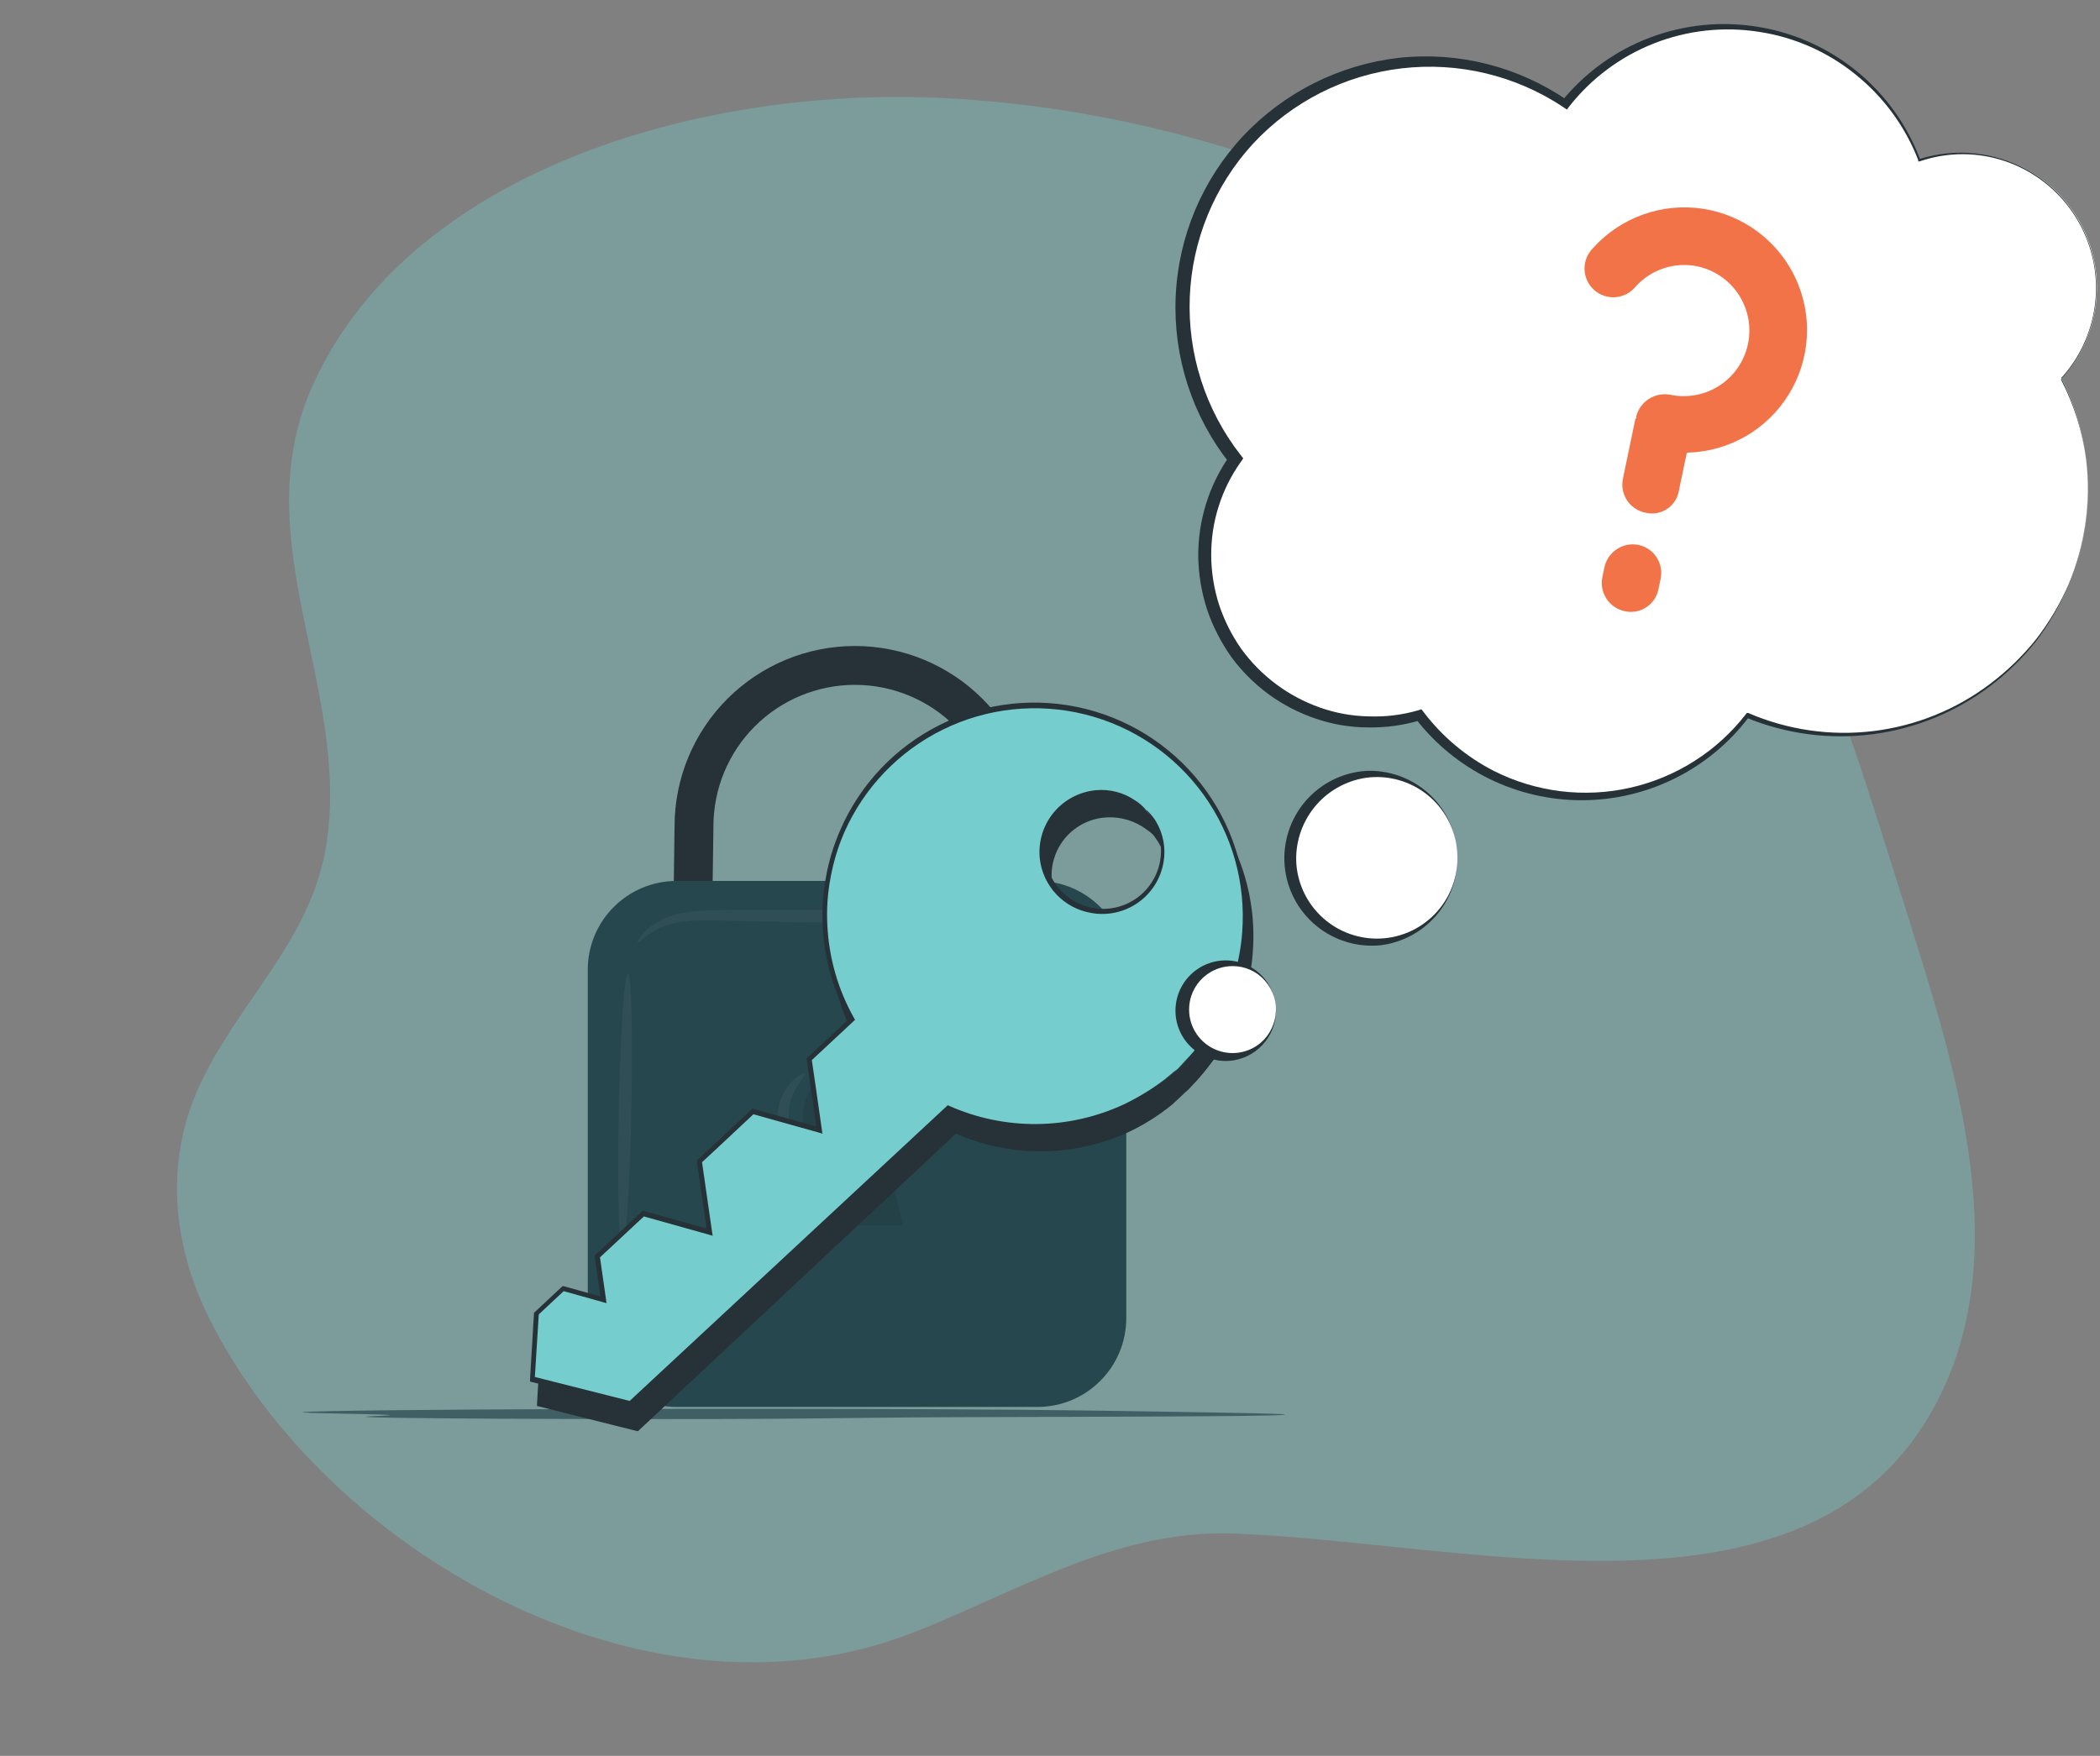 <svg width="611" height="511" viewBox="0 0 611 511" fill="none"
    xmlns="http://www.w3.org/2000/svg">
    <rect x="0" y="0" width="611" height="511" fill="#808080" stroke="none"/>
    <path opacity="0.7" d="M470.023 104.214C417.05 58.214 343.368 31.569 273.027 28.469C202.062 25.36 118.993 50.385 91.114 111.877C70.613 156.989 102.442 200.435 94.85 246.442C90.244 274.384 68.418 292.359 57.51 317.132C48.221 338.24 49.988 361.999 60.912 383.744C94.612 451.241 187.221 504.597 263.874 475.801C293.993 464.452 323.998 444.933 359.117 446.293C429.705 449.056 529.198 477.731 564.517 406.093C586.038 362.43 568.501 309.128 554.097 263.395C536 206.283 520.307 147.898 470.023 104.214Z" fill="#76CDCD" fill-opacity="0.5"/>
    <path opacity="0.7" d="M275.22 410.137C241.054 409.968 199.892 409.96 164.4 410.087C128.598 410.215 91.571 410.538 88.189 410.967C85.683 411.282 108.904 411.478 112.967 411.772C115.437 411.95 107.651 412.104 106.448 412.276C105.427 412.423 110.352 412.562 119.486 412.671C147.734 413.009 202.854 413.139 236.049 412.807C249.087 412.676 260.676 412.496 278.363 412.432C313.919 412.302 368.257 412.269 373.61 411.764C376.869 411.456 359.073 411.17 344.123 410.924C325.4 410.616 307.654 410.296 275.22 410.137Z" fill="#26474E"/>
    <path d="M300.795 271.372L289.489 271.216L289.912 240.434C289.907 235.028 288.837 229.675 286.762 224.682C284.688 219.69 281.651 215.154 277.824 211.335C273.997 207.516 269.455 204.488 264.458 202.424C259.461 200.36 254.107 199.301 248.7 199.307C243.293 199.312 237.941 200.383 232.948 202.457C227.955 204.531 223.42 207.568 219.601 211.395C211.888 219.124 207.561 229.6 207.572 240.519L207.148 271.372L195.842 271.216L196.266 240.434C196.277 226.517 201.817 213.173 211.666 203.34C221.515 193.507 234.867 187.989 248.785 188C262.702 188.011 276.046 193.551 285.879 203.4C295.712 213.249 301.23 226.601 301.219 240.519L300.795 271.372Z" fill="#263238"/>
    <path d="M301.841 256.377H196.86C182.584 256.377 171.01 267.95 171.01 282.226V383.604C171.01 397.88 182.584 409.453 196.86 409.453H301.841C316.118 409.453 327.691 397.88 327.691 383.604V282.226C327.691 267.95 316.118 256.377 301.841 256.377Z" fill="#26474E"/>
    <g opacity="0.3">
        <path opacity="0.3" d="M264.954 324.838C264.964 322.114 264.261 319.435 262.915 317.067C261.569 314.699 259.628 312.723 257.283 311.338C254.938 309.952 252.271 309.203 249.548 309.167C246.824 309.13 244.138 309.806 241.757 311.128C239.375 312.45 237.381 314.372 235.972 316.703C234.563 319.034 233.788 321.693 233.724 324.417C233.66 327.14 234.31 329.832 235.608 332.227C236.906 334.621 238.809 336.634 241.125 338.067L237.126 356.567H262.735C262.735 356.567 259.908 344.935 258.043 337.77C260.165 336.344 261.904 334.419 263.109 332.164C264.314 329.91 264.947 327.394 264.954 324.838Z" fill="black"/>
    </g>
    <g opacity="0.2">
        <path opacity="0.2" d="M181.031 363.04C180.013 363.04 179.617 345.161 180.027 323.156C180.437 301.151 181.681 283.314 182.698 283.343C183.716 283.371 184.112 301.221 183.702 323.227C183.292 345.232 182.048 363.054 181.031 363.04Z" fill="white"/>
    </g>
    <g opacity="0.2">
        <path opacity="0.2" d="M181.144 380.749C180.127 380.749 179.293 379.025 179.264 376.862C179.236 374.7 180.028 372.947 181.045 372.933C182.063 372.919 182.911 374.657 182.939 376.82C182.967 378.982 182.162 380.735 181.144 380.749Z" fill="white"/>
    </g>
    <g opacity="0.2">
        <path opacity="0.2" d="M230.299 359.111C229.493 358.842 231.401 350.702 234.723 339.876L235.147 341.656C233.634 340.158 232.066 338.59 230.426 336.851C227.89 333.96 226.398 330.303 226.186 326.463C226.015 323.379 226.742 320.31 228.278 317.63C229.252 315.86 230.609 314.33 232.249 313.15C233.408 312.344 234.186 312.132 234.313 312.33C234.68 312.768 232.292 314.662 230.61 318.775C229.556 321.347 229.235 324.161 229.681 326.905C230.128 329.649 231.325 332.216 233.14 334.321L237.691 339.127L238.44 339.932L238.1 340.922C234.383 351.677 231.105 359.365 230.299 359.111Z" fill="white"/>
    </g>
    <g opacity="0.2">
        <path opacity="0.2" d="M294.973 267.005C294.973 267.514 288.712 267.938 278.606 268.192C268.501 268.446 254.58 268.545 239.033 268.432C231.317 268.432 223.967 268.263 217.282 268.121C210.597 267.98 204.563 267.57 199.743 268.121C195.918 268.398 192.227 269.643 189.016 271.739C186.769 273.28 185.85 274.566 185.596 274.396C185.341 274.227 185.949 272.686 188.111 270.637C191.298 267.866 195.231 266.096 199.418 265.549C202.224 265.113 205.059 264.891 207.898 264.885L217.396 264.786C224.081 264.786 231.43 264.786 239.147 264.786C254.58 264.899 268.544 265.224 278.649 265.634C288.754 266.044 294.973 266.496 294.973 267.005Z" fill="white"/>
    </g>
    <path d="M344.675 318.045C353.067 310.217 359.085 300.182 362.04 289.092C364.994 278.002 364.765 266.303 361.379 255.337C357.993 244.371 351.587 234.58 342.894 227.086C334.201 219.592 323.573 214.697 312.228 212.963C300.883 211.229 289.278 212.726 278.744 217.281C268.209 221.837 259.171 229.267 252.664 238.721C246.157 248.176 242.444 259.271 241.951 270.738C241.457 282.204 244.204 293.578 249.875 303.556L237.441 315.153L240.435 335.782L221.125 330.504L205.571 345.019L208.666 365.521L189.382 360.116L176.009 372.575L177.836 385.263L166.062 381.964L158.298 389.221L157.13 408.328L185.626 415.509L278.117 329.235C289.084 334.11 301.244 335.649 313.08 333.659C324.916 331.669 335.904 326.239 344.675 318.045ZM335.54 242.911C337.907 245.446 339.47 248.627 340.029 252.05C340.589 255.473 340.12 258.986 338.683 262.143C337.246 265.3 334.904 267.96 331.955 269.786C329.006 271.612 325.581 272.522 322.114 272.402C318.648 272.281 315.295 271.134 312.48 269.108C309.665 267.081 307.514 264.264 306.3 261.015C305.086 257.765 304.863 254.229 305.659 250.853C306.456 247.476 308.236 244.412 310.774 242.048C314.174 238.881 318.692 237.193 323.335 237.355C327.979 237.517 332.368 239.515 335.54 242.911Z" fill="#263238"/>
    <path d="M335.539 242.911C335.539 242.911 334.398 241.845 332.063 240.373C328.744 238.39 324.869 237.544 321.025 237.963C317.91 238.299 314.949 239.496 312.476 241.42C310.002 243.343 308.114 245.918 307.021 248.855C305.928 251.791 305.674 254.975 306.289 258.047C306.903 261.12 308.361 263.961 310.498 266.252C312.636 268.543 315.37 270.193 318.393 271.018C321.416 271.843 324.609 271.81 327.614 270.923C330.619 270.036 333.318 268.329 335.408 265.994C337.498 263.66 338.897 260.789 339.447 257.704C340.153 253.903 339.572 249.975 337.798 246.539C336.529 244.002 335.413 242.987 335.539 242.885C335.666 242.784 335.869 243.114 336.377 243.647C337.123 244.415 337.778 245.267 338.331 246.184C340.394 249.684 341.166 253.796 340.513 257.806C340.134 260.191 339.28 262.476 338.002 264.526C336.723 266.575 335.046 268.347 333.07 269.736C331.094 271.125 328.86 272.103 326.498 272.613C324.137 273.122 321.698 273.152 319.325 272.701C315.502 272 312.006 270.086 309.356 267.244C306.705 264.401 305.04 260.78 304.608 256.918C304.323 254.521 304.523 252.091 305.194 249.772C305.866 247.454 306.995 245.294 308.517 243.42C310.038 241.546 311.92 239.996 314.051 238.863C316.182 237.729 318.519 237.035 320.924 236.821C324.979 236.446 329.038 237.506 332.393 239.815C333.321 240.411 334.174 241.118 334.93 241.921C335.539 242.581 335.692 242.885 335.539 242.911Z" fill="#263238"/>
    <path d="M344.675 318.045C344.675 318.045 344.395 318.35 343.786 318.883L341.097 321.42C337.45 324.389 333.484 326.943 329.272 329.032C321.255 332.873 312.499 334.928 303.61 335.055C294.721 335.182 285.911 333.378 277.787 329.768H278.294L185.956 416.194L185.702 416.474H185.322L156.826 409.318L156.242 409.191V408.582C156.597 402.619 156.978 396.098 157.384 389.475V388.866L157.587 388.663L165.529 381.254L165.808 380.974H166.214L177.988 384.273L177.049 385.085C176.466 381.152 175.857 376.838 175.222 372.398V372.017L175.502 371.763L188.874 359.279L189.179 358.975H189.585L208.869 364.379L207.93 365.217C206.992 358.67 205.977 351.667 204.962 344.587V344.181L205.266 343.927L209.377 340.07L220.821 329.413L221.125 329.109H221.531L240.841 334.513L239.877 335.351C238.879 328.398 237.889 321.522 236.908 314.721V314.341L237.187 314.061L249.621 302.465L249.494 303.379C244.683 294.831 241.961 285.267 241.552 275.467C241.315 270.732 241.656 265.985 242.567 261.333C243.398 256.758 244.761 252.296 246.627 248.036C251.333 237.265 259.021 228.063 268.784 221.515C278.547 214.968 289.978 211.347 301.73 211.08C313.482 210.814 325.066 213.912 335.116 220.01C345.165 226.108 353.263 234.952 358.453 245.499C363.321 255.45 365.399 266.534 364.467 277.573C363.823 285.801 361.491 293.808 357.616 301.095C357.235 301.856 356.854 302.567 356.474 303.277L355.23 305.206C354.393 306.449 353.708 307.743 352.896 308.682C351.247 310.661 349.978 312.437 348.735 313.757L345.69 317.132L344.7 318.045C344.7 318.045 344.979 317.69 345.588 317.03L348.329 314.112C349.521 312.843 350.866 311.042 352.363 309.037C353.124 307.997 353.784 306.779 354.596 305.561C355.002 304.927 355.408 304.292 355.814 303.607L356.93 301.45C360.679 294.238 362.937 286.346 363.572 278.243C364.206 270.14 363.203 261.993 360.622 254.286C358.042 246.579 353.936 239.47 348.551 233.382C343.165 227.295 336.61 222.354 329.275 218.853C321.939 215.353 313.975 213.364 305.855 213.006C297.735 212.648 289.626 213.928 282.012 216.769C274.397 219.611 267.432 223.956 261.532 229.546C255.631 235.135 250.916 241.855 247.667 249.305C245.858 253.471 244.53 257.83 243.709 262.297C242.841 266.844 242.517 271.478 242.744 276.101C243.177 285.637 245.846 294.937 250.534 303.252L250.814 303.759L250.382 304.165L237.974 315.762L238.202 315.102C239.184 321.868 240.173 328.753 241.171 335.757L241.349 336.899L240.207 336.594L220.922 331.189L221.658 331.012L210.214 341.669L206.129 345.45L206.357 344.765C207.372 351.844 208.387 358.873 209.326 365.394L209.504 366.562L208.362 366.257L189.077 360.827L189.788 360.649C185.195 364.963 180.627 369.201 176.415 373.134L176.669 372.474C177.278 376.813 177.887 381.127 178.47 385.161L178.623 386.278L177.532 385.973L165.783 382.675L166.468 382.497L158.678 389.754L158.907 389.272C158.501 395.895 158.095 402.416 157.739 408.379L157.206 407.643L185.702 414.824L185.068 415.002L277.685 328.88L277.914 328.677H278.193C286.204 332.282 294.898 334.116 303.682 334.055C312.467 333.994 321.135 332.038 329.094 328.322C333.294 326.321 337.274 323.889 340.97 321.065L343.736 318.756L344.675 318.045Z" fill="#263238"/>
    <path d="M342.62 311.118C351.009 303.294 357.024 293.266 359.978 282.181C362.932 271.097 362.705 259.405 359.323 248.444C355.941 237.483 349.54 227.696 340.853 220.203C332.167 212.711 321.546 207.816 310.207 206.08C298.868 204.343 287.27 205.835 276.739 210.385C266.209 214.934 257.172 222.357 250.665 231.803C244.157 241.25 240.441 252.338 239.942 263.798C239.444 275.259 242.183 286.628 247.845 296.604L235.437 308.174L238.406 328.829L219.121 323.399L203.592 337.939L206.561 358.569L187.276 353.164L173.904 365.648L175.705 378.335L163.957 375.062L156.167 382.319L155 401.426L183.495 408.582L275.986 322.308C286.961 327.209 299.138 328.762 310.992 326.771C322.846 324.781 333.848 319.335 342.62 311.118ZM333.587 235.984C335.954 238.519 337.516 241.699 338.076 245.123C338.636 248.546 338.167 252.059 336.73 255.216C335.293 258.373 332.951 261.033 330.002 262.859C327.053 264.685 323.628 265.595 320.161 265.474C316.695 265.353 313.341 264.207 310.526 262.18C307.711 260.153 305.561 257.337 304.347 254.088C303.133 250.838 302.91 247.302 303.706 243.925C304.503 240.549 306.283 237.485 308.821 235.121C310.503 233.55 312.478 232.325 314.633 231.518C316.789 230.711 319.082 230.337 321.383 230.417C323.683 230.497 325.945 231.03 328.039 231.985C330.133 232.94 332.018 234.299 333.587 235.984Z" fill="#76CDCD"/>
    <path d="M333.585 235.984C333.585 235.984 332.443 234.918 330.109 233.446C326.823 231.397 322.947 230.504 319.096 230.909C315.989 231.25 313.038 232.449 310.574 234.372C308.109 236.295 306.228 238.866 305.141 241.796C304.054 244.727 303.803 247.903 304.418 250.968C305.032 254.032 306.487 256.866 308.619 259.152C310.752 261.437 313.478 263.084 316.494 263.909C319.509 264.733 322.694 264.703 325.693 263.82C328.692 262.938 331.386 261.239 333.474 258.913C335.563 256.587 336.963 253.726 337.518 250.65C338.218 246.846 337.629 242.917 335.844 239.485C334.575 236.948 333.484 235.933 333.585 235.831C333.687 235.73 333.915 236.06 334.448 236.593C335.185 237.362 335.832 238.214 336.377 239.13C338.448 242.636 339.22 246.759 338.559 250.777C338.177 253.158 337.321 255.439 336.044 257.485C334.766 259.53 333.091 261.3 331.119 262.688C329.147 264.076 326.916 265.055 324.559 265.568C322.203 266.08 319.767 266.116 317.396 265.672C313.575 265.009 310.068 263.133 307.395 260.323C304.721 257.513 303.023 253.916 302.552 250.066C302.275 247.671 302.479 245.244 303.154 242.928C303.828 240.612 304.958 238.455 306.478 236.582C307.999 234.71 309.878 233.16 312.005 232.025C314.133 230.889 316.466 230.19 318.868 229.97C322.927 229.6 326.987 230.669 330.337 232.989C331.271 233.578 332.124 234.286 332.875 235.095C333.408 235.654 333.636 235.958 333.585 235.984Z" fill="#263238"/>
    <path d="M342.619 311.118C342.619 311.118 342.34 311.422 341.756 311.955L339.066 314.341C335.415 317.302 331.449 319.855 327.242 321.953C319.22 325.792 310.46 327.846 301.567 327.973C292.674 328.1 283.86 326.297 275.731 322.689H276.239L183.926 409.115L183.647 409.369H183.291L154.77 402.213L154.212 402.061V401.477C154.567 395.514 154.973 388.993 155.354 382.37V382.066L155.557 381.888L163.347 374.605L163.651 374.326H164.057L175.806 377.6L174.867 378.437C174.309 374.504 173.674 370.19 173.04 365.75V365.369L173.344 365.09L186.691 352.631L186.996 352.326L187.427 352.453L206.712 357.858L205.748 358.695L202.779 338.117V337.711L203.058 337.431L207.194 333.6L218.613 322.943L218.917 322.638L219.349 322.765L238.633 328.17L237.669 329.007C236.671 322.054 235.682 315.178 234.7 308.377V307.971L235.005 307.718L247.438 296.121L247.286 297.035C242.475 288.487 239.753 278.923 239.344 269.123C239.119 264.388 239.46 259.643 240.359 254.989C241.195 250.415 242.557 245.953 244.419 241.693C250.192 228.27 260.554 217.34 273.649 210.858C286.745 204.377 301.719 202.767 315.893 206.316C330.067 209.866 342.516 218.344 351.011 230.232C359.506 242.121 363.493 256.644 362.259 271.204C361.612 279.431 359.28 287.438 355.408 294.726L354.266 296.908L353.023 298.837C352.185 300.08 351.5 301.374 350.713 302.313C349.064 304.292 347.795 306.068 346.552 307.388L343.608 310.204C342.974 310.839 342.619 311.143 342.619 311.143C342.619 311.143 342.923 310.763 343.532 310.103L346.247 307.21C347.44 305.942 348.785 304.14 350.282 302.135C351.043 301.12 351.728 299.902 352.54 298.659L353.758 296.731L354.849 294.548C358.6 287.302 360.836 279.368 361.422 271.229C362.5 256.979 358.502 242.806 350.136 231.219C341.771 219.633 329.576 211.379 315.71 207.919C301.844 204.458 287.201 206.014 274.372 212.312C261.543 218.609 251.355 229.241 245.611 242.327C243.81 246.494 242.491 250.853 241.678 255.319C240.797 259.864 240.473 264.499 240.714 269.123C241.139 278.657 243.799 287.957 248.479 296.274L248.783 296.781L248.352 297.187L235.918 308.783L236.147 308.124C237.145 314.89 238.134 321.767 239.116 328.753L239.293 329.921L238.177 329.591L218.816 324.161L219.526 323.983L208.108 334.666L203.972 338.497L204.2 337.837C205.24 344.917 206.23 351.92 207.169 358.467L207.346 359.634L206.23 359.304L186.92 353.9L187.656 353.722L174.283 366.181L174.512 365.547C175.121 369.886 175.755 374.174 176.313 378.107L176.465 379.249L175.374 378.944L163.626 375.646L164.311 375.468L156.546 382.725L156.775 382.218C156.369 388.841 155.963 395.387 155.582 401.325L155.049 400.589L183.545 407.795L182.911 407.973L275.528 321.851L275.757 321.648L276.036 321.775C284.051 325.362 292.744 327.187 301.525 327.125C310.307 327.064 318.972 325.118 326.937 321.42C331.142 319.415 335.13 316.983 338.838 314.163L341.579 311.854L342.619 311.118Z" fill="#263238"/>
    <path d="M423.96 247.633C424.374 252.457 423.348 257.295 421.013 261.535C418.677 265.776 415.136 269.228 410.837 271.455C406.539 273.683 401.676 274.586 396.865 274.049C392.054 273.513 387.509 271.562 383.807 268.442C380.105 265.323 377.411 261.175 376.066 256.525C374.721 251.874 374.786 246.929 376.252 242.315C377.719 237.701 380.52 233.626 384.303 230.604C388.086 227.583 392.68 225.751 397.503 225.341C400.705 225.064 403.93 225.421 406.993 226.392C410.057 227.362 412.899 228.928 415.356 230.999C417.814 233.069 419.839 235.604 421.315 238.459C422.792 241.313 423.69 244.431 423.96 247.633Z" fill="white"/>
    <path d="M423.96 247.633C424.515 254.184 422.518 260.696 418.387 265.81C414.255 270.924 408.309 274.246 401.788 275.081C398.425 275.432 395.026 275.109 391.789 274.132C388.552 273.155 385.542 271.543 382.934 269.39C380.327 267.238 378.174 264.587 376.602 261.594C375.03 258.6 374.07 255.324 373.777 251.955C373.485 248.587 373.867 245.194 374.899 241.974C375.932 238.755 377.596 235.773 379.794 233.203C381.991 230.634 384.679 228.527 387.699 227.007C390.719 225.487 394.012 224.584 397.385 224.35C403.964 224.049 410.404 226.304 415.357 230.644C420.311 234.984 423.394 241.072 423.96 247.633ZM423.96 247.633C423.697 244.475 422.796 241.403 421.313 238.603C419.829 235.803 417.792 233.333 415.327 231.342C412.861 229.351 410.018 227.881 406.968 227.02C403.918 226.159 400.726 225.925 397.583 226.333C391.603 227.182 386.169 230.273 382.383 234.979C378.597 239.686 376.743 245.656 377.195 251.679C377.721 257.714 380.555 263.313 385.107 267.311C389.658 271.308 395.577 273.395 401.629 273.138C404.794 273 407.899 272.222 410.756 270.851C413.612 269.48 416.161 267.544 418.248 265.16C420.335 262.776 421.918 259.994 422.899 256.982C423.881 253.969 424.242 250.789 423.96 247.633Z" fill="#263238"/>
    <path d="M371.206 292.732C371.431 295.411 370.857 298.096 369.557 300.449C368.257 302.802 366.288 304.717 363.901 305.953C361.513 307.188 358.813 307.689 356.142 307.391C353.47 307.093 350.946 306.01 348.889 304.28C346.832 302.549 345.334 300.248 344.584 297.666C343.834 295.085 343.865 292.339 344.674 289.775C345.483 287.212 347.033 284.945 349.129 283.262C351.225 281.578 353.773 280.554 356.451 280.317C360.053 280.009 363.631 281.144 366.397 283.472C369.164 285.799 370.893 289.13 371.206 292.732Z" fill="white"/>
    <path d="M371.206 292.732C371.544 296.448 370.458 300.153 368.168 303.099C365.878 306.044 362.554 308.01 358.87 308.598C355.974 309.045 353.01 308.613 350.362 307.357C347.715 306.1 345.505 304.078 344.02 301.552C342.534 299.026 341.841 296.112 342.031 293.187C342.22 290.263 343.283 287.463 345.082 285.149C346.88 282.836 349.332 281.115 352.12 280.211C354.907 279.307 357.902 279.26 360.716 280.077C363.531 280.894 366.035 282.537 367.905 284.793C369.775 287.049 370.925 289.815 371.206 292.732ZM371.206 292.732C371.037 290.963 370.506 289.247 369.646 287.691C368.786 286.135 367.616 284.773 366.208 283.688C364.253 282.224 361.917 281.357 359.481 281.192C357.044 281.026 354.612 281.569 352.477 282.755C350.343 283.941 348.597 285.719 347.45 287.875C346.304 290.031 345.806 292.473 346.016 294.906C346.226 297.339 347.136 299.659 348.636 301.586C350.136 303.513 352.161 304.966 354.468 305.767C356.774 306.569 359.264 306.686 361.635 306.105C364.007 305.523 366.16 304.268 367.834 302.49C369.034 301.181 369.953 299.639 370.532 297.961C371.112 296.282 371.342 294.503 371.206 292.732Z" fill="#263238"/>
    <path d="M606.975 133.834C608.501 146.266 606.729 158.881 601.838 170.412C596.947 181.943 589.108 191.985 579.109 199.528C569.11 207.072 557.302 211.852 544.871 213.389C532.44 214.926 519.824 213.166 508.288 208.285C502.678 215.586 495.462 221.495 487.199 225.556C478.935 229.616 469.848 231.718 460.641 231.699C451.434 231.68 442.356 229.54 434.11 225.445C425.864 221.35 418.672 215.41 413.092 208.087C410.503 208.88 407.848 209.438 405.159 209.753C395.821 210.919 386.345 209.35 377.881 205.237C369.417 201.124 362.328 194.644 357.473 186.582C352.619 178.519 350.209 169.222 350.534 159.817C350.86 150.412 353.907 141.303 359.306 133.596C348.646 120.217 343.144 103.455 343.802 86.361C344.459 69.267 351.232 52.977 362.888 40.457C374.544 27.936 390.308 20.016 407.312 18.139C424.315 16.262 441.427 20.552 455.534 30.229C462.147 21.965 470.83 15.6 480.701 11.78C490.572 7.961 501.278 6.823 511.731 8.483C522.184 10.143 532.011 14.542 540.213 21.232C548.414 27.922 554.698 36.665 558.425 46.571C560.922 45.724 563.501 45.139 566.12 44.826C574.069 43.848 582.126 45.33 589.207 49.071C596.289 52.812 602.054 58.632 605.727 65.749C609.4 72.866 610.804 80.937 609.751 88.876C608.697 96.816 605.237 104.241 599.835 110.154C603.606 117.559 606.024 125.578 606.975 133.834Z" fill="white"/>
    <path d="M606.975 133.834C608.454 146.262 606.691 158.861 601.858 170.405C599.397 176.151 596.24 181.573 592.457 186.549C588.596 191.442 584.131 195.826 579.169 199.599C569.149 207.206 557.315 212.061 544.839 213.682C532.364 215.303 519.681 213.634 508.05 208.841H508.724C503.05 216.293 495.736 222.338 487.349 226.509C478.963 230.679 469.728 232.863 460.362 232.89C450.995 232.916 441.748 230.786 433.338 226.664C424.927 222.541 417.579 216.538 411.862 209.118L413.29 209.594C408.354 211.085 403.214 211.795 398.059 211.696C392.89 211.689 387.757 210.832 382.867 209.158C372.971 205.845 364.35 199.538 358.195 191.11C355.203 186.871 352.838 182.222 351.175 177.307C349.58 172.369 348.725 167.223 348.636 162.036C348.539 151.558 351.714 141.31 357.719 132.723V134.786C346.89 121.065 341.336 103.918 342.063 86.453C342.791 68.988 349.753 52.362 361.686 39.59C373.648 26.88 389.723 18.814 407.063 16.822C424.363 14.967 441.756 19.372 456.089 29.237L454.343 29.515C461.138 21.138 470.038 14.719 480.13 10.913C490.222 7.108 501.145 6.053 511.778 7.858C522.325 9.611 532.222 14.118 540.468 20.923C548.714 27.728 555.018 36.589 558.742 46.611L558.226 46.373C566.546 43.679 575.52 43.791 583.77 46.69C589.902 48.864 595.4 52.524 599.772 57.342C604.145 62.159 607.256 67.985 608.827 74.298C610.399 80.612 610.382 87.216 608.778 93.521C607.174 99.827 604.034 105.636 599.637 110.432C603.446 117.738 605.93 125.661 606.975 133.834ZM606.975 133.834C605.996 125.531 603.538 117.471 599.716 110.035C604.053 105.258 607.137 99.48 608.692 93.218C610.246 86.956 610.222 80.406 608.622 74.155C607.022 67.905 603.896 62.149 599.524 57.404C595.152 52.659 589.671 49.073 583.572 46.968C575.45 44.172 566.626 44.172 558.504 46.968H558.107V46.571C554.323 36.807 548.029 28.214 539.861 21.661C531.74 15.075 522.001 10.788 511.659 9.246C501.383 7.659 490.87 8.832 481.196 12.644C471.522 16.456 463.035 22.772 456.604 30.943L455.89 31.895L454.859 31.181C440.997 21.951 424.305 17.953 407.766 19.901C391.227 21.848 375.92 29.614 364.581 41.811C353.37 54.03 346.848 69.824 346.173 86.394C345.497 102.963 350.712 119.236 360.893 132.327L361.726 133.398L360.932 134.548C355.323 142.477 352.34 151.966 352.404 161.679C352.439 166.512 353.201 171.312 354.665 175.919C356.183 180.507 358.361 184.85 361.131 188.81C366.844 196.703 374.828 202.666 384.017 205.905C388.605 207.536 393.428 208.407 398.297 208.484C403.161 208.664 408.022 208.061 412.695 206.699L413.568 206.421L414.163 207.175C419.605 214.368 426.601 220.239 434.63 224.35C446.87 230.536 460.881 232.273 474.262 229.263C487.642 226.252 499.559 218.682 507.971 207.849L508.248 207.492H508.645C520.081 212.437 532.625 214.257 544.995 212.766C557.365 211.274 569.117 206.525 579.05 199.004C584.013 195.264 588.49 190.92 592.378 186.073C596.161 181.189 599.331 175.861 601.818 170.207C606.641 158.729 608.417 146.2 606.975 133.834Z" fill="#263238"/>
    <path d="M490.755 131.89L488.494 142.719C488.325 143.815 487.927 144.864 487.327 145.797C486.727 146.73 485.938 147.527 485.012 148.136C484.085 148.745 483.04 149.153 481.946 149.334C480.851 149.515 479.731 149.464 478.657 149.184C477.583 148.962 476.563 148.531 475.657 147.914C474.75 147.297 473.974 146.507 473.373 145.589C472.772 144.671 472.359 143.644 472.156 142.566C471.953 141.488 471.966 140.381 472.192 139.308L475.801 121.974C475.801 121.974 475.801 121.974 476.039 121.696C476.277 121.419 476.039 121.696 476.039 121.3C476.551 119.169 477.861 117.315 479.698 116.12C481.535 114.924 483.76 114.479 485.916 114.874C490.871 115.926 496.041 114.967 500.288 112.207C504.536 109.447 507.513 105.113 508.565 100.158C509.617 95.204 508.657 90.034 505.898 85.786C503.138 81.539 498.804 78.562 493.849 77.51C490.608 76.838 487.248 77.027 484.103 78.057C480.957 79.087 478.136 80.922 475.92 83.38C475.209 84.268 474.324 85.001 473.32 85.535C472.316 86.069 471.214 86.393 470.08 86.487C468.947 86.581 467.806 86.443 466.727 86.081C465.649 85.719 464.656 85.141 463.808 84.383C462.961 83.624 462.276 82.701 461.798 81.669C461.319 80.638 461.055 79.519 461.023 78.382C460.991 77.245 461.191 76.114 461.611 75.057C462.031 74 462.662 73.039 463.466 72.234C467.41 67.829 472.386 64.472 477.948 62.466C483.51 60.459 489.484 59.866 495.332 60.739C501.18 61.612 506.72 63.924 511.453 67.467C516.187 71.01 519.967 75.674 522.453 81.039C524.938 86.404 526.053 92.302 525.695 98.204C525.338 104.106 523.52 109.827 520.405 114.853C517.29 119.879 512.975 124.052 507.848 126.998C502.722 129.944 496.944 131.571 491.033 131.732L490.755 131.89ZM483.179 168.382L482.544 171.397C482.343 172.481 481.923 173.513 481.312 174.431C480.7 175.349 479.909 176.134 478.987 176.738C478.064 177.342 477.028 177.753 475.942 177.947C474.856 178.14 473.742 178.111 472.668 177.862C470.509 177.395 468.621 176.097 467.411 174.249C466.201 172.401 465.767 170.151 466.202 167.986L466.837 164.971C467.331 162.832 468.638 160.969 470.482 159.777C472.325 158.585 474.56 158.158 476.714 158.585C478.866 159.034 480.754 160.316 481.965 162.151C483.177 163.987 483.613 166.226 483.179 168.382Z" fill="#F27348"/>
</svg>

